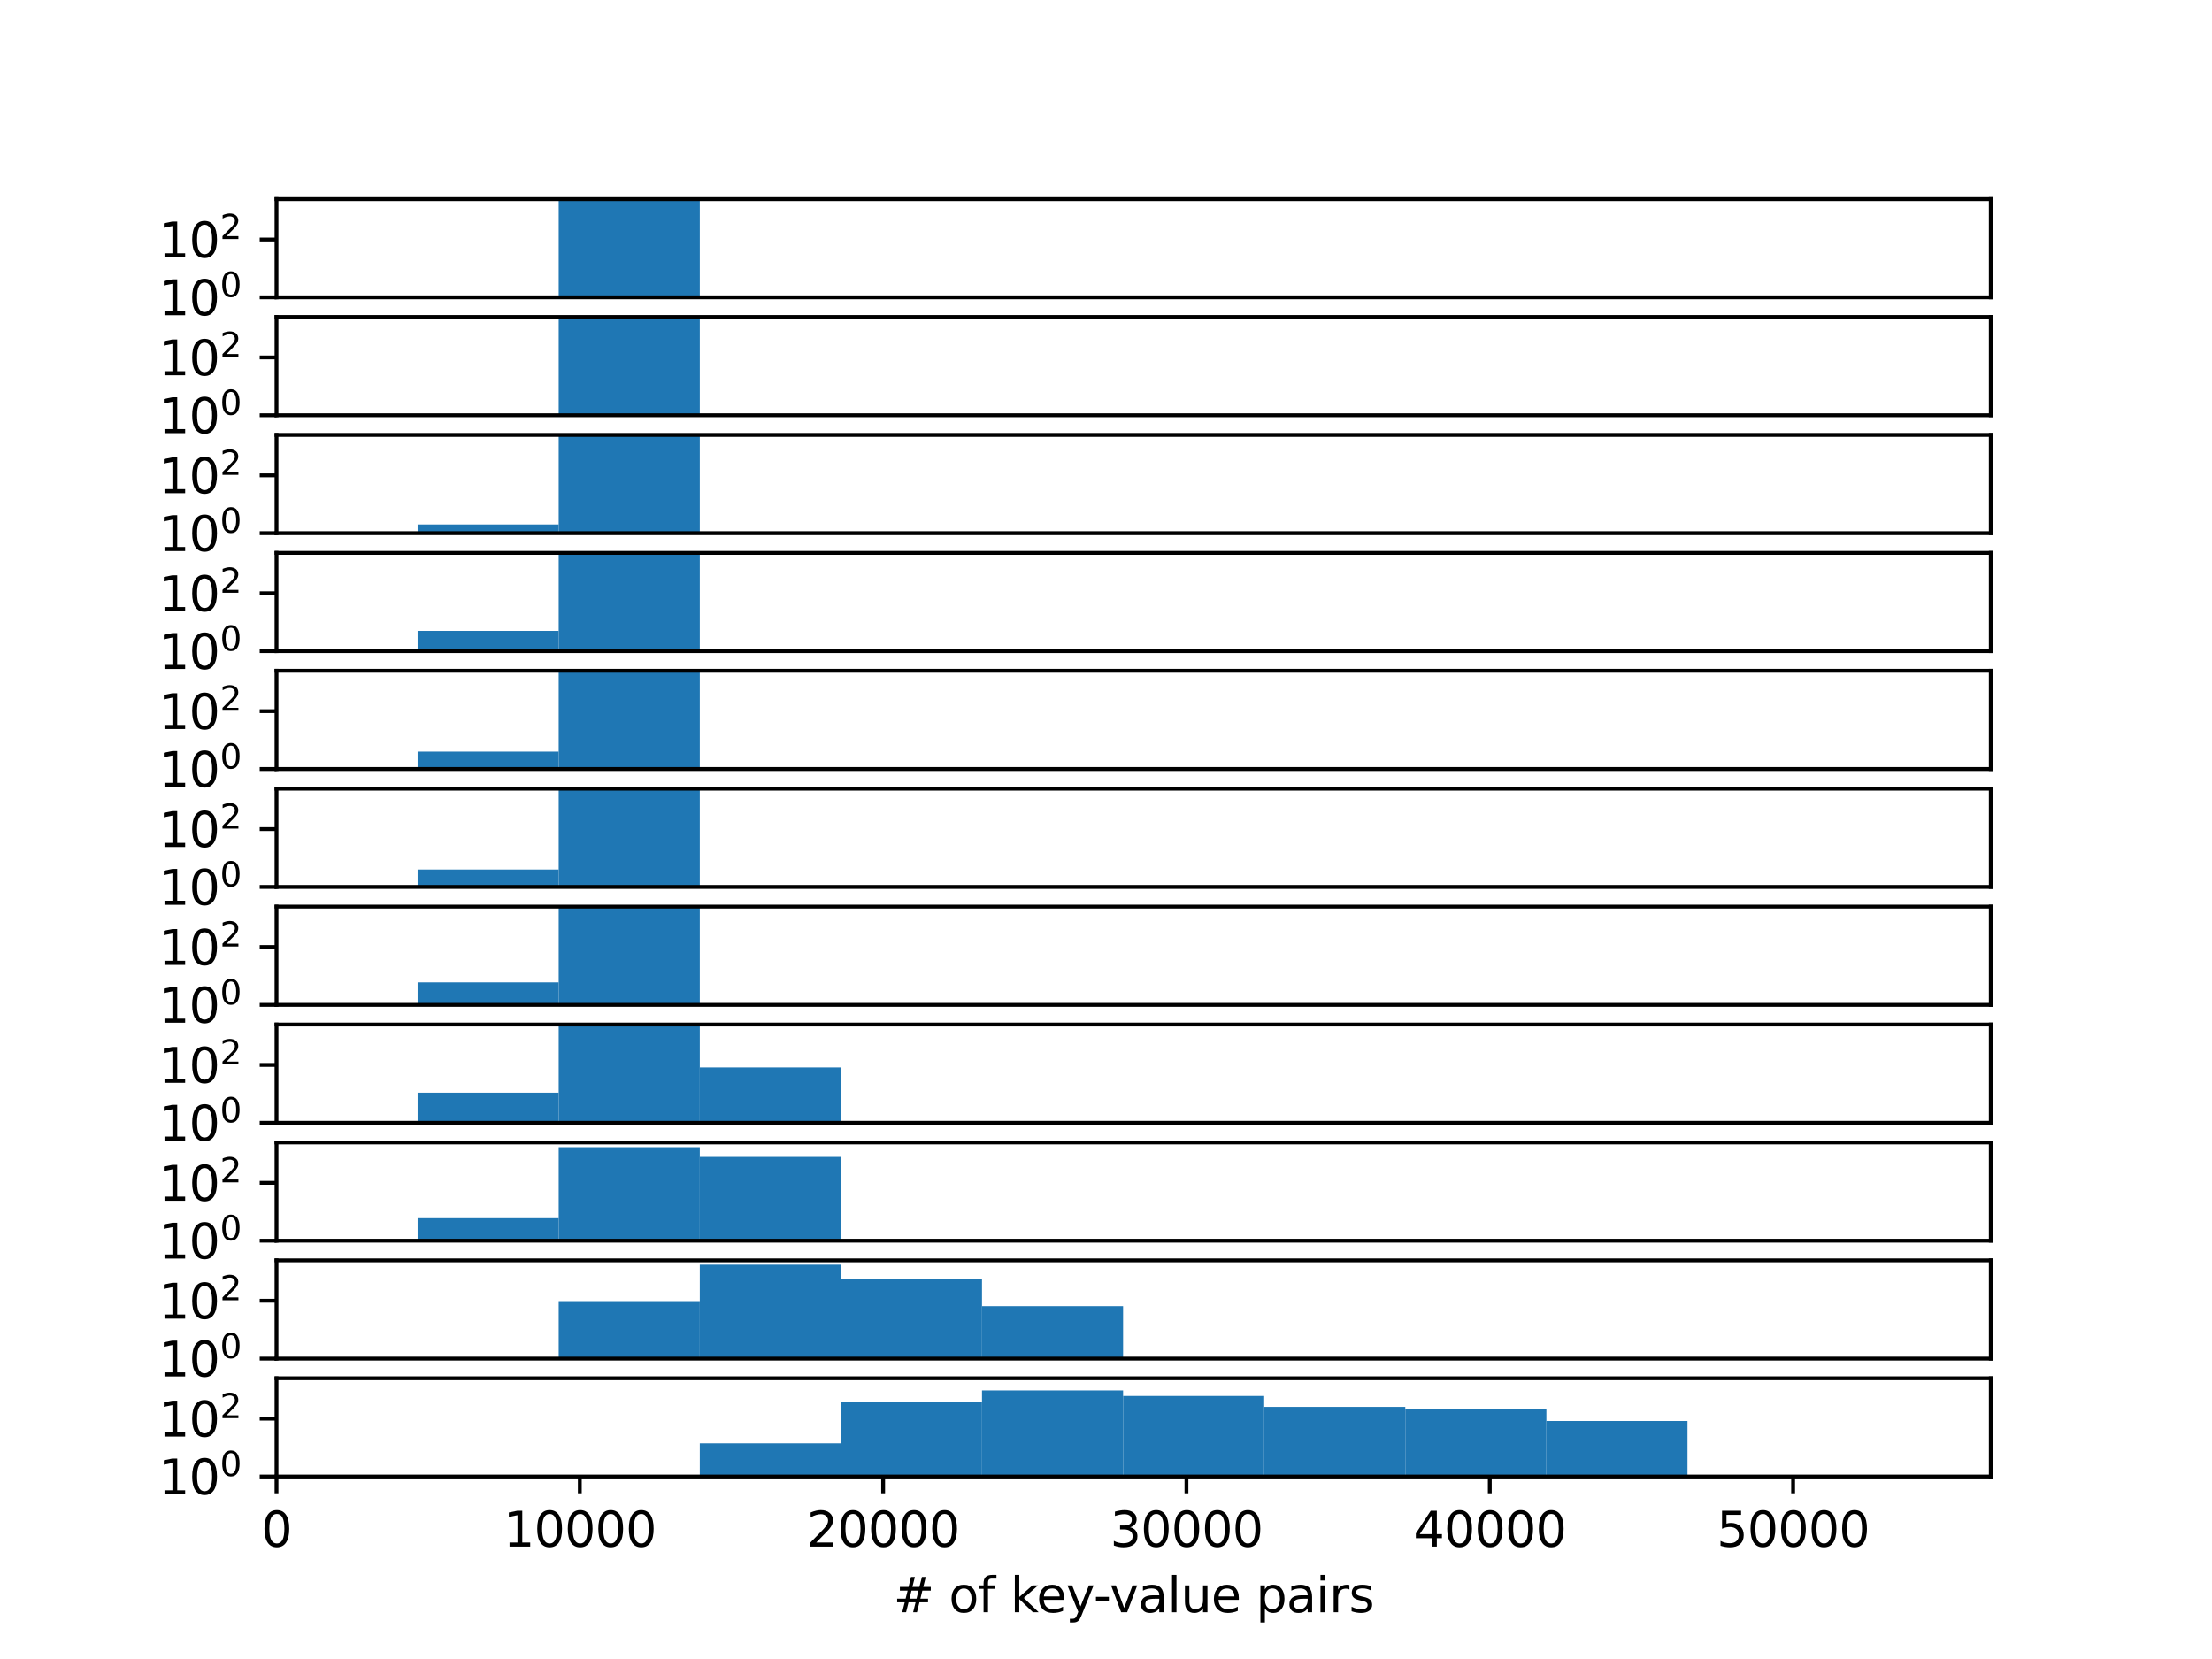 <?xml version="1.0" encoding="utf-8" standalone="no"?>
<!DOCTYPE svg PUBLIC "-//W3C//DTD SVG 1.1//EN"
  "http://www.w3.org/Graphics/SVG/1.1/DTD/svg11.dtd">
<svg xmlns:xlink="http://www.w3.org/1999/xlink" width="460.8pt" height="345.6pt" viewBox="0 0 460.8 345.6" xmlns="http://www.w3.org/2000/svg" version="1.1">
 <defs>
  <style type="text/css">*{stroke-linejoin: round; stroke-linecap: butt}</style>
 </defs>
 <g id="figure_1">
  <g id="patch_1">
   <path d="M 0 345.6 
L 460.8 345.6 
L 460.8 0 
L 0 0 
L 0 345.6 
z
" style="fill: none"/>
  </g>
  <g id="axes_1">
   <g id="patch_2">
    <path d="M 57.6 61.942 
L 414.72 61.942 
L 414.72 41.472 
L 57.6 41.472 
L 57.6 61.942 
z
" style="fill: none"/>
   </g>
   <g id="patch_3">
    <path d="M 57.6 6086.226 
L 86.993 6086.226 
L 86.993 6086.226 
L 57.6 6086.226 
z
" clip-path="url(#p01c7bb0473)" style="fill: #1f77b4"/>
   </g>
   <g id="patch_4">
    <path d="M 86.993 6086.226 
L 116.387 6086.226 
L 116.387 6086.226 
L 86.993 6086.226 
z
" clip-path="url(#p01c7bb0473)" style="fill: #1f77b4"/>
   </g>
   <g id="patch_5">
    <path d="M 116.387 6086.226 
L 145.78 6086.226 
L 145.78 41.471 
L 116.387 41.471 
z
" clip-path="url(#p01c7bb0473)" style="fill: #1f77b4"/>
   </g>
   <g id="patch_6">
    <path d="M 145.78 6086.226 
L 175.173 6086.226 
L 175.173 6086.226 
L 145.78 6086.226 
z
" clip-path="url(#p01c7bb0473)" style="fill: #1f77b4"/>
   </g>
   <g id="patch_7">
    <path d="M 175.173 6086.226 
L 204.567 6086.226 
L 204.567 6086.226 
L 175.173 6086.226 
z
" clip-path="url(#p01c7bb0473)" style="fill: #1f77b4"/>
   </g>
   <g id="patch_8">
    <path d="M 204.567 6086.226 
L 233.96 6086.226 
L 233.96 6086.226 
L 204.567 6086.226 
z
" clip-path="url(#p01c7bb0473)" style="fill: #1f77b4"/>
   </g>
   <g id="patch_9">
    <path d="M 233.96 6086.226 
L 263.353 6086.226 
L 263.353 6086.226 
L 233.96 6086.226 
z
" clip-path="url(#p01c7bb0473)" style="fill: #1f77b4"/>
   </g>
   <g id="patch_10">
    <path d="M 263.353 6086.226 
L 292.746 6086.226 
L 292.746 6086.226 
L 263.353 6086.226 
z
" clip-path="url(#p01c7bb0473)" style="fill: #1f77b4"/>
   </g>
   <g id="patch_11">
    <path d="M 292.746 6086.226 
L 322.14 6086.226 
L 322.14 6086.226 
L 292.746 6086.226 
z
" clip-path="url(#p01c7bb0473)" style="fill: #1f77b4"/>
   </g>
   <g id="patch_12">
    <path d="M 322.14 6086.226 
L 351.533 6086.226 
L 351.533 6086.226 
L 322.14 6086.226 
z
" clip-path="url(#p01c7bb0473)" style="fill: #1f77b4"/>
   </g>
   <g id="matplotlib.axis_1"/>
   <g id="matplotlib.axis_2">
    <g id="ytick_1">
     <g id="line2d_1">
      <defs>
       <path id="m0a10205a31" d="M 0 0 
L -3.5 0 
" style="stroke: #000000; stroke-width: 0.8"/>
      </defs>
      <g>
       <use xlink:href="#m0a10205a31" x="57.6" y="61.942" style="stroke: #000000; stroke-width: 0.8"/>
      </g>
     </g>
     <g id="text_1">
      <!-- $\mathdefault{10^{0}}$ -->
      <g transform="translate(33 65.741) scale(0.1 -0.1)">
       <defs>
        <path id="DejaVuSans-31" d="M 794 531 
L 1825 531 
L 1825 4091 
L 703 3866 
L 703 4441 
L 1819 4666 
L 2450 4666 
L 2450 531 
L 3481 531 
L 3481 0 
L 794 0 
L 794 531 
z
" transform="scale(0.016)"/>
        <path id="DejaVuSans-30" d="M 2034 4250 
Q 1547 4250 1301 3770 
Q 1056 3291 1056 2328 
Q 1056 1369 1301 889 
Q 1547 409 2034 409 
Q 2525 409 2770 889 
Q 3016 1369 3016 2328 
Q 3016 3291 2770 3770 
Q 2525 4250 2034 4250 
z
M 2034 4750 
Q 2819 4750 3233 4129 
Q 3647 3509 3647 2328 
Q 3647 1150 3233 529 
Q 2819 -91 2034 -91 
Q 1250 -91 836 529 
Q 422 1150 422 2328 
Q 422 3509 836 4129 
Q 1250 4750 2034 4750 
z
" transform="scale(0.016)"/>
       </defs>
       <use xlink:href="#DejaVuSans-31" transform="translate(0 0.766)"/>
       <use xlink:href="#DejaVuSans-30" transform="translate(63.623 0.766)"/>
       <use xlink:href="#DejaVuSans-30" transform="translate(128.203 39.047) scale(0.7)"/>
      </g>
     </g>
    </g>
    <g id="ytick_2">
     <g id="line2d_2">
      <g>
       <use xlink:href="#m0a10205a31" x="57.6" y="49.894" style="stroke: #000000; stroke-width: 0.8"/>
      </g>
     </g>
     <g id="text_2">
      <!-- $\mathdefault{10^{2}}$ -->
      <g transform="translate(33 53.693) scale(0.1 -0.1)">
       <defs>
        <path id="DejaVuSans-32" d="M 1228 531 
L 3431 531 
L 3431 0 
L 469 0 
L 469 531 
Q 828 903 1448 1529 
Q 2069 2156 2228 2338 
Q 2531 2678 2651 2914 
Q 2772 3150 2772 3378 
Q 2772 3750 2511 3984 
Q 2250 4219 1831 4219 
Q 1534 4219 1204 4116 
Q 875 4013 500 3803 
L 500 4441 
Q 881 4594 1212 4672 
Q 1544 4750 1819 4750 
Q 2544 4750 2975 4387 
Q 3406 4025 3406 3419 
Q 3406 3131 3298 2873 
Q 3191 2616 2906 2266 
Q 2828 2175 2409 1742 
Q 1991 1309 1228 531 
z
" transform="scale(0.016)"/>
       </defs>
       <use xlink:href="#DejaVuSans-31" transform="translate(0 0.766)"/>
       <use xlink:href="#DejaVuSans-30" transform="translate(63.623 0.766)"/>
       <use xlink:href="#DejaVuSans-32" transform="translate(128.203 39.047) scale(0.7)"/>
      </g>
     </g>
    </g>
   </g>
   <g id="patch_13">
    <path d="M 57.6 61.942 
L 57.6 41.472 
" style="fill: none; stroke: #000000; stroke-width: 0.8; stroke-linejoin: miter; stroke-linecap: square"/>
   </g>
   <g id="patch_14">
    <path d="M 414.72 61.942 
L 414.72 41.472 
" style="fill: none; stroke: #000000; stroke-width: 0.8; stroke-linejoin: miter; stroke-linecap: square"/>
   </g>
   <g id="patch_15">
    <path d="M 57.6 61.942 
L 414.72 61.942 
" style="fill: none; stroke: #000000; stroke-width: 0.8; stroke-linejoin: miter; stroke-linecap: square"/>
   </g>
   <g id="patch_16">
    <path d="M 57.6 41.472 
L 414.72 41.472 
" style="fill: none; stroke: #000000; stroke-width: 0.8; stroke-linejoin: miter; stroke-linecap: square"/>
   </g>
  </g>
  <g id="axes_2">
   <g id="patch_17">
    <path d="M 57.6 86.506 
L 414.72 86.506 
L 414.72 66.036 
L 57.6 66.036 
L 57.6 86.506 
z
" style="fill: none"/>
   </g>
   <g id="patch_18">
    <path d="M 57.6 6110.79 
L 86.993 6110.79 
L 86.993 6110.79 
L 57.6 6110.79 
z
" clip-path="url(#p8649387aad)" style="fill: #1f77b4"/>
   </g>
   <g id="patch_19">
    <path d="M 86.993 6110.79 
L 116.387 6110.79 
L 116.387 6110.79 
L 86.993 6110.79 
z
" clip-path="url(#p8649387aad)" style="fill: #1f77b4"/>
   </g>
   <g id="patch_20">
    <path d="M 116.387 6110.79 
L 145.78 6110.79 
L 145.78 66.035 
L 116.387 66.035 
z
" clip-path="url(#p8649387aad)" style="fill: #1f77b4"/>
   </g>
   <g id="patch_21">
    <path d="M 145.78 6110.79 
L 175.173 6110.79 
L 175.173 6110.79 
L 145.78 6110.79 
z
" clip-path="url(#p8649387aad)" style="fill: #1f77b4"/>
   </g>
   <g id="patch_22">
    <path d="M 175.173 6110.79 
L 204.567 6110.79 
L 204.567 6110.79 
L 175.173 6110.79 
z
" clip-path="url(#p8649387aad)" style="fill: #1f77b4"/>
   </g>
   <g id="patch_23">
    <path d="M 204.567 6110.79 
L 233.96 6110.79 
L 233.96 6110.79 
L 204.567 6110.79 
z
" clip-path="url(#p8649387aad)" style="fill: #1f77b4"/>
   </g>
   <g id="patch_24">
    <path d="M 233.96 6110.79 
L 263.353 6110.79 
L 263.353 6110.79 
L 233.96 6110.79 
z
" clip-path="url(#p8649387aad)" style="fill: #1f77b4"/>
   </g>
   <g id="patch_25">
    <path d="M 263.353 6110.79 
L 292.746 6110.79 
L 292.746 6110.79 
L 263.353 6110.79 
z
" clip-path="url(#p8649387aad)" style="fill: #1f77b4"/>
   </g>
   <g id="patch_26">
    <path d="M 292.746 6110.79 
L 322.14 6110.79 
L 322.14 6110.79 
L 292.746 6110.79 
z
" clip-path="url(#p8649387aad)" style="fill: #1f77b4"/>
   </g>
   <g id="patch_27">
    <path d="M 322.14 6110.79 
L 351.533 6110.79 
L 351.533 6110.79 
L 322.14 6110.79 
z
" clip-path="url(#p8649387aad)" style="fill: #1f77b4"/>
   </g>
   <g id="matplotlib.axis_3"/>
   <g id="matplotlib.axis_4">
    <g id="ytick_3">
     <g id="line2d_3">
      <g>
       <use xlink:href="#m0a10205a31" x="57.6" y="86.506" style="stroke: #000000; stroke-width: 0.8"/>
      </g>
     </g>
     <g id="text_3">
      <!-- $\mathdefault{10^{0}}$ -->
      <g transform="translate(33 90.306) scale(0.1 -0.1)">
       <use xlink:href="#DejaVuSans-31" transform="translate(0 0.766)"/>
       <use xlink:href="#DejaVuSans-30" transform="translate(63.623 0.766)"/>
       <use xlink:href="#DejaVuSans-30" transform="translate(128.203 39.047) scale(0.7)"/>
      </g>
     </g>
    </g>
    <g id="ytick_4">
     <g id="line2d_4">
      <g>
       <use xlink:href="#m0a10205a31" x="57.6" y="74.458" style="stroke: #000000; stroke-width: 0.8"/>
      </g>
     </g>
     <g id="text_4">
      <!-- $\mathdefault{10^{2}}$ -->
      <g transform="translate(33 78.257) scale(0.1 -0.1)">
       <use xlink:href="#DejaVuSans-31" transform="translate(0 0.766)"/>
       <use xlink:href="#DejaVuSans-30" transform="translate(63.623 0.766)"/>
       <use xlink:href="#DejaVuSans-32" transform="translate(128.203 39.047) scale(0.7)"/>
      </g>
     </g>
    </g>
   </g>
   <g id="patch_28">
    <path d="M 57.6 86.506 
L 57.6 66.036 
" style="fill: none; stroke: #000000; stroke-width: 0.8; stroke-linejoin: miter; stroke-linecap: square"/>
   </g>
   <g id="patch_29">
    <path d="M 414.72 86.506 
L 414.72 66.036 
" style="fill: none; stroke: #000000; stroke-width: 0.8; stroke-linejoin: miter; stroke-linecap: square"/>
   </g>
   <g id="patch_30">
    <path d="M 57.6 86.506 
L 414.72 86.506 
" style="fill: none; stroke: #000000; stroke-width: 0.8; stroke-linejoin: miter; stroke-linecap: square"/>
   </g>
   <g id="patch_31">
    <path d="M 57.6 66.036 
L 414.72 66.036 
" style="fill: none; stroke: #000000; stroke-width: 0.8; stroke-linejoin: miter; stroke-linecap: square"/>
   </g>
  </g>
  <g id="axes_3">
   <g id="patch_32">
    <path d="M 57.6 111.071 
L 414.72 111.071 
L 414.72 90.6 
L 57.6 90.6 
L 57.6 111.071 
z
" style="fill: none"/>
   </g>
   <g id="patch_33">
    <path d="M 57.6 6135.354 
L 86.993 6135.354 
L 86.993 6135.354 
L 57.6 6135.354 
z
" clip-path="url(#p7a440a1fe3)" style="fill: #1f77b4"/>
   </g>
   <g id="patch_34">
    <path d="M 86.993 6135.354 
L 116.387 6135.354 
L 116.387 109.257 
L 86.993 109.257 
z
" clip-path="url(#p7a440a1fe3)" style="fill: #1f77b4"/>
   </g>
   <g id="patch_35">
    <path d="M 116.387 6135.354 
L 145.78 6135.354 
L 145.78 90.601 
L 116.387 90.601 
z
" clip-path="url(#p7a440a1fe3)" style="fill: #1f77b4"/>
   </g>
   <g id="patch_36">
    <path d="M 145.78 6135.354 
L 175.173 6135.354 
L 175.173 6135.354 
L 145.78 6135.354 
z
" clip-path="url(#p7a440a1fe3)" style="fill: #1f77b4"/>
   </g>
   <g id="patch_37">
    <path d="M 175.173 6135.354 
L 204.567 6135.354 
L 204.567 6135.354 
L 175.173 6135.354 
z
" clip-path="url(#p7a440a1fe3)" style="fill: #1f77b4"/>
   </g>
   <g id="patch_38">
    <path d="M 204.567 6135.354 
L 233.96 6135.354 
L 233.96 6135.354 
L 204.567 6135.354 
z
" clip-path="url(#p7a440a1fe3)" style="fill: #1f77b4"/>
   </g>
   <g id="patch_39">
    <path d="M 233.96 6135.354 
L 263.353 6135.354 
L 263.353 6135.354 
L 233.96 6135.354 
z
" clip-path="url(#p7a440a1fe3)" style="fill: #1f77b4"/>
   </g>
   <g id="patch_40">
    <path d="M 263.353 6135.354 
L 292.746 6135.354 
L 292.746 6135.354 
L 263.353 6135.354 
z
" clip-path="url(#p7a440a1fe3)" style="fill: #1f77b4"/>
   </g>
   <g id="patch_41">
    <path d="M 292.746 6135.354 
L 322.14 6135.354 
L 322.14 6135.354 
L 292.746 6135.354 
z
" clip-path="url(#p7a440a1fe3)" style="fill: #1f77b4"/>
   </g>
   <g id="patch_42">
    <path d="M 322.14 6135.354 
L 351.533 6135.354 
L 351.533 6135.354 
L 322.14 6135.354 
z
" clip-path="url(#p7a440a1fe3)" style="fill: #1f77b4"/>
   </g>
   <g id="matplotlib.axis_5"/>
   <g id="matplotlib.axis_6">
    <g id="ytick_5">
     <g id="line2d_5">
      <g>
       <use xlink:href="#m0a10205a31" x="57.6" y="111.071" style="stroke: #000000; stroke-width: 0.8"/>
      </g>
     </g>
     <g id="text_5">
      <!-- $\mathdefault{10^{0}}$ -->
      <g transform="translate(33 114.87) scale(0.1 -0.1)">
       <use xlink:href="#DejaVuSans-31" transform="translate(0 0.766)"/>
       <use xlink:href="#DejaVuSans-30" transform="translate(63.623 0.766)"/>
       <use xlink:href="#DejaVuSans-30" transform="translate(128.203 39.047) scale(0.7)"/>
      </g>
     </g>
    </g>
    <g id="ytick_6">
     <g id="line2d_6">
      <g>
       <use xlink:href="#m0a10205a31" x="57.6" y="99.022" style="stroke: #000000; stroke-width: 0.8"/>
      </g>
     </g>
     <g id="text_6">
      <!-- $\mathdefault{10^{2}}$ -->
      <g transform="translate(33 102.821) scale(0.1 -0.1)">
       <use xlink:href="#DejaVuSans-31" transform="translate(0 0.766)"/>
       <use xlink:href="#DejaVuSans-30" transform="translate(63.623 0.766)"/>
       <use xlink:href="#DejaVuSans-32" transform="translate(128.203 39.047) scale(0.7)"/>
      </g>
     </g>
    </g>
   </g>
   <g id="patch_43">
    <path d="M 57.6 111.071 
L 57.6 90.6 
" style="fill: none; stroke: #000000; stroke-width: 0.8; stroke-linejoin: miter; stroke-linecap: square"/>
   </g>
   <g id="patch_44">
    <path d="M 414.72 111.071 
L 414.72 90.6 
" style="fill: none; stroke: #000000; stroke-width: 0.8; stroke-linejoin: miter; stroke-linecap: square"/>
   </g>
   <g id="patch_45">
    <path d="M 57.6 111.071 
L 414.72 111.071 
" style="fill: none; stroke: #000000; stroke-width: 0.8; stroke-linejoin: miter; stroke-linecap: square"/>
   </g>
   <g id="patch_46">
    <path d="M 57.6 90.6 
L 414.72 90.6 
" style="fill: none; stroke: #000000; stroke-width: 0.8; stroke-linejoin: miter; stroke-linecap: square"/>
   </g>
  </g>
  <g id="axes_4">
   <g id="patch_47">
    <path d="M 57.6 135.635 
L 414.72 135.635 
L 414.72 115.165 
L 57.6 115.165 
L 57.6 135.635 
z
" style="fill: none"/>
   </g>
   <g id="patch_48">
    <path d="M 57.6 6159.918 
L 86.993 6159.918 
L 86.993 6159.918 
L 57.6 6159.918 
z
" clip-path="url(#pcdd111bfc0)" style="fill: #1f77b4"/>
   </g>
   <g id="patch_49">
    <path d="M 86.993 6159.918 
L 116.387 6159.918 
L 116.387 131.424 
L 86.993 131.424 
z
" clip-path="url(#pcdd111bfc0)" style="fill: #1f77b4"/>
   </g>
   <g id="patch_50">
    <path d="M 116.387 6159.918 
L 145.78 6159.918 
L 145.78 115.169 
L 116.387 115.169 
z
" clip-path="url(#pcdd111bfc0)" style="fill: #1f77b4"/>
   </g>
   <g id="patch_51">
    <path d="M 145.78 6159.918 
L 175.173 6159.918 
L 175.173 6159.918 
L 145.78 6159.918 
z
" clip-path="url(#pcdd111bfc0)" style="fill: #1f77b4"/>
   </g>
   <g id="patch_52">
    <path d="M 175.173 6159.918 
L 204.567 6159.918 
L 204.567 6159.918 
L 175.173 6159.918 
z
" clip-path="url(#pcdd111bfc0)" style="fill: #1f77b4"/>
   </g>
   <g id="patch_53">
    <path d="M 204.567 6159.918 
L 233.96 6159.918 
L 233.96 6159.918 
L 204.567 6159.918 
z
" clip-path="url(#pcdd111bfc0)" style="fill: #1f77b4"/>
   </g>
   <g id="patch_54">
    <path d="M 233.96 6159.918 
L 263.353 6159.918 
L 263.353 6159.918 
L 233.96 6159.918 
z
" clip-path="url(#pcdd111bfc0)" style="fill: #1f77b4"/>
   </g>
   <g id="patch_55">
    <path d="M 263.353 6159.918 
L 292.746 6159.918 
L 292.746 6159.918 
L 263.353 6159.918 
z
" clip-path="url(#pcdd111bfc0)" style="fill: #1f77b4"/>
   </g>
   <g id="patch_56">
    <path d="M 292.746 6159.918 
L 322.14 6159.918 
L 322.14 6159.918 
L 292.746 6159.918 
z
" clip-path="url(#pcdd111bfc0)" style="fill: #1f77b4"/>
   </g>
   <g id="patch_57">
    <path d="M 322.14 6159.918 
L 351.533 6159.918 
L 351.533 6159.918 
L 322.14 6159.918 
z
" clip-path="url(#pcdd111bfc0)" style="fill: #1f77b4"/>
   </g>
   <g id="matplotlib.axis_7"/>
   <g id="matplotlib.axis_8">
    <g id="ytick_7">
     <g id="line2d_7">
      <g>
       <use xlink:href="#m0a10205a31" x="57.6" y="135.635" style="stroke: #000000; stroke-width: 0.8"/>
      </g>
     </g>
     <g id="text_7">
      <!-- $\mathdefault{10^{0}}$ -->
      <g transform="translate(33 139.434) scale(0.1 -0.1)">
       <use xlink:href="#DejaVuSans-31" transform="translate(0 0.766)"/>
       <use xlink:href="#DejaVuSans-30" transform="translate(63.623 0.766)"/>
       <use xlink:href="#DejaVuSans-30" transform="translate(128.203 39.047) scale(0.7)"/>
      </g>
     </g>
    </g>
    <g id="ytick_8">
     <g id="line2d_8">
      <g>
       <use xlink:href="#m0a10205a31" x="57.6" y="123.586" style="stroke: #000000; stroke-width: 0.8"/>
      </g>
     </g>
     <g id="text_8">
      <!-- $\mathdefault{10^{2}}$ -->
      <g transform="translate(33 127.385) scale(0.1 -0.1)">
       <use xlink:href="#DejaVuSans-31" transform="translate(0 0.766)"/>
       <use xlink:href="#DejaVuSans-30" transform="translate(63.623 0.766)"/>
       <use xlink:href="#DejaVuSans-32" transform="translate(128.203 39.047) scale(0.7)"/>
      </g>
     </g>
    </g>
   </g>
   <g id="patch_58">
    <path d="M 57.6 135.635 
L 57.6 115.165 
" style="fill: none; stroke: #000000; stroke-width: 0.8; stroke-linejoin: miter; stroke-linecap: square"/>
   </g>
   <g id="patch_59">
    <path d="M 414.72 135.635 
L 414.72 115.165 
" style="fill: none; stroke: #000000; stroke-width: 0.8; stroke-linejoin: miter; stroke-linecap: square"/>
   </g>
   <g id="patch_60">
    <path d="M 57.6 135.635 
L 414.72 135.635 
" style="fill: none; stroke: #000000; stroke-width: 0.8; stroke-linejoin: miter; stroke-linecap: square"/>
   </g>
   <g id="patch_61">
    <path d="M 57.6 115.165 
L 414.72 115.165 
" style="fill: none; stroke: #000000; stroke-width: 0.8; stroke-linejoin: miter; stroke-linecap: square"/>
   </g>
  </g>
  <g id="axes_5">
   <g id="patch_62">
    <path d="M 57.6 160.199 
L 414.72 160.199 
L 414.72 139.729 
L 57.6 139.729 
L 57.6 160.199 
z
" style="fill: none"/>
   </g>
   <g id="patch_63">
    <path d="M 57.6 6184.482 
L 86.993 6184.482 
L 86.993 6184.482 
L 57.6 6184.482 
z
" clip-path="url(#p94d0b9f163)" style="fill: #1f77b4"/>
   </g>
   <g id="patch_64">
    <path d="M 86.993 6184.482 
L 116.387 6184.482 
L 116.387 156.572 
L 86.993 156.572 
z
" clip-path="url(#p94d0b9f163)" style="fill: #1f77b4"/>
   </g>
   <g id="patch_65">
    <path d="M 116.387 6184.482 
L 145.78 6184.482 
L 145.78 139.732 
L 116.387 139.732 
z
" clip-path="url(#p94d0b9f163)" style="fill: #1f77b4"/>
   </g>
   <g id="patch_66">
    <path d="M 145.78 6184.482 
L 175.173 6184.482 
L 175.173 6184.482 
L 145.78 6184.482 
z
" clip-path="url(#p94d0b9f163)" style="fill: #1f77b4"/>
   </g>
   <g id="patch_67">
    <path d="M 175.173 6184.482 
L 204.567 6184.482 
L 204.567 6184.482 
L 175.173 6184.482 
z
" clip-path="url(#p94d0b9f163)" style="fill: #1f77b4"/>
   </g>
   <g id="patch_68">
    <path d="M 204.567 6184.482 
L 233.96 6184.482 
L 233.96 6184.482 
L 204.567 6184.482 
z
" clip-path="url(#p94d0b9f163)" style="fill: #1f77b4"/>
   </g>
   <g id="patch_69">
    <path d="M 233.96 6184.482 
L 263.353 6184.482 
L 263.353 6184.482 
L 233.96 6184.482 
z
" clip-path="url(#p94d0b9f163)" style="fill: #1f77b4"/>
   </g>
   <g id="patch_70">
    <path d="M 263.353 6184.482 
L 292.746 6184.482 
L 292.746 6184.482 
L 263.353 6184.482 
z
" clip-path="url(#p94d0b9f163)" style="fill: #1f77b4"/>
   </g>
   <g id="patch_71">
    <path d="M 292.746 6184.482 
L 322.14 6184.482 
L 322.14 6184.482 
L 292.746 6184.482 
z
" clip-path="url(#p94d0b9f163)" style="fill: #1f77b4"/>
   </g>
   <g id="patch_72">
    <path d="M 322.14 6184.482 
L 351.533 6184.482 
L 351.533 6184.482 
L 322.14 6184.482 
z
" clip-path="url(#p94d0b9f163)" style="fill: #1f77b4"/>
   </g>
   <g id="matplotlib.axis_9"/>
   <g id="matplotlib.axis_10">
    <g id="ytick_9">
     <g id="line2d_9">
      <g>
       <use xlink:href="#m0a10205a31" x="57.6" y="160.199" style="stroke: #000000; stroke-width: 0.8"/>
      </g>
     </g>
     <g id="text_9">
      <!-- $\mathdefault{10^{0}}$ -->
      <g transform="translate(33 163.998) scale(0.1 -0.1)">
       <use xlink:href="#DejaVuSans-31" transform="translate(0 0.766)"/>
       <use xlink:href="#DejaVuSans-30" transform="translate(63.623 0.766)"/>
       <use xlink:href="#DejaVuSans-30" transform="translate(128.203 39.047) scale(0.7)"/>
      </g>
     </g>
    </g>
    <g id="ytick_10">
     <g id="line2d_10">
      <g>
       <use xlink:href="#m0a10205a31" x="57.6" y="148.15" style="stroke: #000000; stroke-width: 0.8"/>
      </g>
     </g>
     <g id="text_10">
      <!-- $\mathdefault{10^{2}}$ -->
      <g transform="translate(33 151.95) scale(0.1 -0.1)">
       <use xlink:href="#DejaVuSans-31" transform="translate(0 0.766)"/>
       <use xlink:href="#DejaVuSans-30" transform="translate(63.623 0.766)"/>
       <use xlink:href="#DejaVuSans-32" transform="translate(128.203 39.047) scale(0.7)"/>
      </g>
     </g>
    </g>
   </g>
   <g id="patch_73">
    <path d="M 57.6 160.199 
L 57.6 139.729 
" style="fill: none; stroke: #000000; stroke-width: 0.8; stroke-linejoin: miter; stroke-linecap: square"/>
   </g>
   <g id="patch_74">
    <path d="M 414.72 160.199 
L 414.72 139.729 
" style="fill: none; stroke: #000000; stroke-width: 0.8; stroke-linejoin: miter; stroke-linecap: square"/>
   </g>
   <g id="patch_75">
    <path d="M 57.6 160.199 
L 414.72 160.199 
" style="fill: none; stroke: #000000; stroke-width: 0.8; stroke-linejoin: miter; stroke-linecap: square"/>
   </g>
   <g id="patch_76">
    <path d="M 57.6 139.729 
L 414.72 139.729 
" style="fill: none; stroke: #000000; stroke-width: 0.8; stroke-linejoin: miter; stroke-linecap: square"/>
   </g>
  </g>
  <g id="axes_6">
   <g id="patch_77">
    <path d="M 57.6 184.763 
L 414.72 184.763 
L 414.72 164.293 
L 57.6 164.293 
L 57.6 184.763 
z
" style="fill: none"/>
   </g>
   <g id="patch_78">
    <path d="M 57.6 6209.047 
L 86.993 6209.047 
L 86.993 6209.047 
L 57.6 6209.047 
z
" clip-path="url(#p4e81133751)" style="fill: #1f77b4"/>
   </g>
   <g id="patch_79">
    <path d="M 86.993 6209.047 
L 116.387 6209.047 
L 116.387 181.136 
L 86.993 181.136 
z
" clip-path="url(#p4e81133751)" style="fill: #1f77b4"/>
   </g>
   <g id="patch_80">
    <path d="M 116.387 6209.047 
L 145.78 6209.047 
L 145.78 164.296 
L 116.387 164.296 
z
" clip-path="url(#p4e81133751)" style="fill: #1f77b4"/>
   </g>
   <g id="patch_81">
    <path d="M 145.78 6209.047 
L 175.173 6209.047 
L 175.173 6209.047 
L 145.78 6209.047 
z
" clip-path="url(#p4e81133751)" style="fill: #1f77b4"/>
   </g>
   <g id="patch_82">
    <path d="M 175.173 6209.047 
L 204.567 6209.047 
L 204.567 6209.047 
L 175.173 6209.047 
z
" clip-path="url(#p4e81133751)" style="fill: #1f77b4"/>
   </g>
   <g id="patch_83">
    <path d="M 204.567 6209.047 
L 233.96 6209.047 
L 233.96 6209.047 
L 204.567 6209.047 
z
" clip-path="url(#p4e81133751)" style="fill: #1f77b4"/>
   </g>
   <g id="patch_84">
    <path d="M 233.96 6209.047 
L 263.353 6209.047 
L 263.353 6209.047 
L 233.96 6209.047 
z
" clip-path="url(#p4e81133751)" style="fill: #1f77b4"/>
   </g>
   <g id="patch_85">
    <path d="M 263.353 6209.047 
L 292.746 6209.047 
L 292.746 6209.047 
L 263.353 6209.047 
z
" clip-path="url(#p4e81133751)" style="fill: #1f77b4"/>
   </g>
   <g id="patch_86">
    <path d="M 292.746 6209.047 
L 322.14 6209.047 
L 322.14 6209.047 
L 292.746 6209.047 
z
" clip-path="url(#p4e81133751)" style="fill: #1f77b4"/>
   </g>
   <g id="patch_87">
    <path d="M 322.14 6209.047 
L 351.533 6209.047 
L 351.533 6209.047 
L 322.14 6209.047 
z
" clip-path="url(#p4e81133751)" style="fill: #1f77b4"/>
   </g>
   <g id="matplotlib.axis_11"/>
   <g id="matplotlib.axis_12">
    <g id="ytick_11">
     <g id="line2d_11">
      <g>
       <use xlink:href="#m0a10205a31" x="57.6" y="184.763" style="stroke: #000000; stroke-width: 0.8"/>
      </g>
     </g>
     <g id="text_11">
      <!-- $\mathdefault{10^{0}}$ -->
      <g transform="translate(33 188.562) scale(0.1 -0.1)">
       <use xlink:href="#DejaVuSans-31" transform="translate(0 0.766)"/>
       <use xlink:href="#DejaVuSans-30" transform="translate(63.623 0.766)"/>
       <use xlink:href="#DejaVuSans-30" transform="translate(128.203 39.047) scale(0.7)"/>
      </g>
     </g>
    </g>
    <g id="ytick_12">
     <g id="line2d_12">
      <g>
       <use xlink:href="#m0a10205a31" x="57.6" y="172.715" style="stroke: #000000; stroke-width: 0.8"/>
      </g>
     </g>
     <g id="text_12">
      <!-- $\mathdefault{10^{2}}$ -->
      <g transform="translate(33 176.514) scale(0.1 -0.1)">
       <use xlink:href="#DejaVuSans-31" transform="translate(0 0.766)"/>
       <use xlink:href="#DejaVuSans-30" transform="translate(63.623 0.766)"/>
       <use xlink:href="#DejaVuSans-32" transform="translate(128.203 39.047) scale(0.7)"/>
      </g>
     </g>
    </g>
   </g>
   <g id="patch_88">
    <path d="M 57.6 184.763 
L 57.6 164.293 
" style="fill: none; stroke: #000000; stroke-width: 0.8; stroke-linejoin: miter; stroke-linecap: square"/>
   </g>
   <g id="patch_89">
    <path d="M 414.72 184.763 
L 414.72 164.293 
" style="fill: none; stroke: #000000; stroke-width: 0.8; stroke-linejoin: miter; stroke-linecap: square"/>
   </g>
   <g id="patch_90">
    <path d="M 57.6 184.763 
L 414.72 184.763 
" style="fill: none; stroke: #000000; stroke-width: 0.8; stroke-linejoin: miter; stroke-linecap: square"/>
   </g>
   <g id="patch_91">
    <path d="M 57.6 164.293 
L 414.72 164.293 
" style="fill: none; stroke: #000000; stroke-width: 0.8; stroke-linejoin: miter; stroke-linecap: square"/>
   </g>
  </g>
  <g id="axes_7">
   <g id="patch_92">
    <path d="M 57.6 209.327 
L 414.72 209.327 
L 414.72 188.857 
L 57.6 188.857 
L 57.6 209.327 
z
" style="fill: none"/>
   </g>
   <g id="patch_93">
    <path d="M 57.6 6233.611 
L 86.993 6233.611 
L 86.993 6233.611 
L 57.6 6233.611 
z
" clip-path="url(#pe316eb54c0)" style="fill: #1f77b4"/>
   </g>
   <g id="patch_94">
    <path d="M 86.993 6233.611 
L 116.387 6233.611 
L 116.387 204.639 
L 86.993 204.639 
z
" clip-path="url(#pe316eb54c0)" style="fill: #1f77b4"/>
   </g>
   <g id="patch_95">
    <path d="M 116.387 6233.611 
L 145.78 6233.611 
L 145.78 188.862 
L 116.387 188.862 
z
" clip-path="url(#pe316eb54c0)" style="fill: #1f77b4"/>
   </g>
   <g id="patch_96">
    <path d="M 145.78 6233.611 
L 175.173 6233.611 
L 175.173 6233.611 
L 145.78 6233.611 
z
" clip-path="url(#pe316eb54c0)" style="fill: #1f77b4"/>
   </g>
   <g id="patch_97">
    <path d="M 175.173 6233.611 
L 204.567 6233.611 
L 204.567 6233.611 
L 175.173 6233.611 
z
" clip-path="url(#pe316eb54c0)" style="fill: #1f77b4"/>
   </g>
   <g id="patch_98">
    <path d="M 204.567 6233.611 
L 233.96 6233.611 
L 233.96 6233.611 
L 204.567 6233.611 
z
" clip-path="url(#pe316eb54c0)" style="fill: #1f77b4"/>
   </g>
   <g id="patch_99">
    <path d="M 233.96 6233.611 
L 263.353 6233.611 
L 263.353 6233.611 
L 233.96 6233.611 
z
" clip-path="url(#pe316eb54c0)" style="fill: #1f77b4"/>
   </g>
   <g id="patch_100">
    <path d="M 263.353 6233.611 
L 292.746 6233.611 
L 292.746 6233.611 
L 263.353 6233.611 
z
" clip-path="url(#pe316eb54c0)" style="fill: #1f77b4"/>
   </g>
   <g id="patch_101">
    <path d="M 292.746 6233.611 
L 322.14 6233.611 
L 322.14 6233.611 
L 292.746 6233.611 
z
" clip-path="url(#pe316eb54c0)" style="fill: #1f77b4"/>
   </g>
   <g id="patch_102">
    <path d="M 322.14 6233.611 
L 351.533 6233.611 
L 351.533 6233.611 
L 322.14 6233.611 
z
" clip-path="url(#pe316eb54c0)" style="fill: #1f77b4"/>
   </g>
   <g id="matplotlib.axis_13"/>
   <g id="matplotlib.axis_14">
    <g id="ytick_13">
     <g id="line2d_13">
      <g>
       <use xlink:href="#m0a10205a31" x="57.6" y="209.327" style="stroke: #000000; stroke-width: 0.8"/>
      </g>
     </g>
     <g id="text_13">
      <!-- $\mathdefault{10^{0}}$ -->
      <g transform="translate(33 213.126) scale(0.1 -0.1)">
       <use xlink:href="#DejaVuSans-31" transform="translate(0 0.766)"/>
       <use xlink:href="#DejaVuSans-30" transform="translate(63.623 0.766)"/>
       <use xlink:href="#DejaVuSans-30" transform="translate(128.203 39.047) scale(0.7)"/>
      </g>
     </g>
    </g>
    <g id="ytick_14">
     <g id="line2d_14">
      <g>
       <use xlink:href="#m0a10205a31" x="57.6" y="197.279" style="stroke: #000000; stroke-width: 0.8"/>
      </g>
     </g>
     <g id="text_14">
      <!-- $\mathdefault{10^{2}}$ -->
      <g transform="translate(33 201.078) scale(0.1 -0.1)">
       <use xlink:href="#DejaVuSans-31" transform="translate(0 0.766)"/>
       <use xlink:href="#DejaVuSans-30" transform="translate(63.623 0.766)"/>
       <use xlink:href="#DejaVuSans-32" transform="translate(128.203 39.047) scale(0.7)"/>
      </g>
     </g>
    </g>
   </g>
   <g id="patch_103">
    <path d="M 57.6 209.327 
L 57.6 188.857 
" style="fill: none; stroke: #000000; stroke-width: 0.8; stroke-linejoin: miter; stroke-linecap: square"/>
   </g>
   <g id="patch_104">
    <path d="M 414.72 209.327 
L 414.72 188.857 
" style="fill: none; stroke: #000000; stroke-width: 0.8; stroke-linejoin: miter; stroke-linecap: square"/>
   </g>
   <g id="patch_105">
    <path d="M 57.6 209.327 
L 414.72 209.327 
" style="fill: none; stroke: #000000; stroke-width: 0.8; stroke-linejoin: miter; stroke-linecap: square"/>
   </g>
   <g id="patch_106">
    <path d="M 57.6 188.857 
L 414.72 188.857 
" style="fill: none; stroke: #000000; stroke-width: 0.8; stroke-linejoin: miter; stroke-linecap: square"/>
   </g>
  </g>
  <g id="axes_8">
   <g id="patch_107">
    <path d="M 57.6 233.891 
L 414.72 233.891 
L 414.72 213.421 
L 57.6 213.421 
L 57.6 233.891 
z
" style="fill: none"/>
   </g>
   <g id="patch_108">
    <path d="M 57.6 6258.175 
L 86.993 6258.175 
L 86.993 6258.175 
L 57.6 6258.175 
z
" clip-path="url(#pb754de25d6)" style="fill: #1f77b4"/>
   </g>
   <g id="patch_109">
    <path d="M 86.993 6258.175 
L 116.387 6258.175 
L 116.387 227.618 
L 86.993 227.618 
z
" clip-path="url(#pb754de25d6)" style="fill: #1f77b4"/>
   </g>
   <g id="patch_110">
    <path d="M 116.387 6258.175 
L 145.78 6258.175 
L 145.78 213.519 
L 116.387 213.519 
z
" clip-path="url(#pb754de25d6)" style="fill: #1f77b4"/>
   </g>
   <g id="patch_111">
    <path d="M 145.78 6258.175 
L 175.173 6258.175 
L 175.173 222.362 
L 145.78 222.362 
z
" clip-path="url(#pb754de25d6)" style="fill: #1f77b4"/>
   </g>
   <g id="patch_112">
    <path d="M 175.173 6258.175 
L 204.567 6258.175 
L 204.567 6258.175 
L 175.173 6258.175 
z
" clip-path="url(#pb754de25d6)" style="fill: #1f77b4"/>
   </g>
   <g id="patch_113">
    <path d="M 204.567 6258.175 
L 233.96 6258.175 
L 233.96 6258.175 
L 204.567 6258.175 
z
" clip-path="url(#pb754de25d6)" style="fill: #1f77b4"/>
   </g>
   <g id="patch_114">
    <path d="M 233.96 6258.175 
L 263.353 6258.175 
L 263.353 6258.175 
L 233.96 6258.175 
z
" clip-path="url(#pb754de25d6)" style="fill: #1f77b4"/>
   </g>
   <g id="patch_115">
    <path d="M 263.353 6258.175 
L 292.746 6258.175 
L 292.746 6258.175 
L 263.353 6258.175 
z
" clip-path="url(#pb754de25d6)" style="fill: #1f77b4"/>
   </g>
   <g id="patch_116">
    <path d="M 292.746 6258.175 
L 322.14 6258.175 
L 322.14 6258.175 
L 292.746 6258.175 
z
" clip-path="url(#pb754de25d6)" style="fill: #1f77b4"/>
   </g>
   <g id="patch_117">
    <path d="M 322.14 6258.175 
L 351.533 6258.175 
L 351.533 6258.175 
L 322.14 6258.175 
z
" clip-path="url(#pb754de25d6)" style="fill: #1f77b4"/>
   </g>
   <g id="matplotlib.axis_15"/>
   <g id="matplotlib.axis_16">
    <g id="ytick_15">
     <g id="line2d_15">
      <g>
       <use xlink:href="#m0a10205a31" x="57.6" y="233.891" style="stroke: #000000; stroke-width: 0.8"/>
      </g>
     </g>
     <g id="text_15">
      <!-- $\mathdefault{10^{0}}$ -->
      <g transform="translate(33 237.691) scale(0.1 -0.1)">
       <use xlink:href="#DejaVuSans-31" transform="translate(0 0.766)"/>
       <use xlink:href="#DejaVuSans-30" transform="translate(63.623 0.766)"/>
       <use xlink:href="#DejaVuSans-30" transform="translate(128.203 39.047) scale(0.7)"/>
      </g>
     </g>
    </g>
    <g id="ytick_16">
     <g id="line2d_16">
      <g>
       <use xlink:href="#m0a10205a31" x="57.6" y="221.843" style="stroke: #000000; stroke-width: 0.8"/>
      </g>
     </g>
     <g id="text_16">
      <!-- $\mathdefault{10^{2}}$ -->
      <g transform="translate(33 225.642) scale(0.1 -0.1)">
       <use xlink:href="#DejaVuSans-31" transform="translate(0 0.766)"/>
       <use xlink:href="#DejaVuSans-30" transform="translate(63.623 0.766)"/>
       <use xlink:href="#DejaVuSans-32" transform="translate(128.203 39.047) scale(0.7)"/>
      </g>
     </g>
    </g>
   </g>
   <g id="patch_118">
    <path d="M 57.6 233.891 
L 57.6 213.421 
" style="fill: none; stroke: #000000; stroke-width: 0.8; stroke-linejoin: miter; stroke-linecap: square"/>
   </g>
   <g id="patch_119">
    <path d="M 414.72 233.891 
L 414.72 213.421 
" style="fill: none; stroke: #000000; stroke-width: 0.8; stroke-linejoin: miter; stroke-linecap: square"/>
   </g>
   <g id="patch_120">
    <path d="M 57.6 233.891 
L 414.72 233.891 
" style="fill: none; stroke: #000000; stroke-width: 0.8; stroke-linejoin: miter; stroke-linecap: square"/>
   </g>
   <g id="patch_121">
    <path d="M 57.6 213.421 
L 414.72 213.421 
" style="fill: none; stroke: #000000; stroke-width: 0.8; stroke-linejoin: miter; stroke-linecap: square"/>
   </g>
  </g>
  <g id="axes_9">
   <g id="patch_122">
    <path d="M 57.6 258.456 
L 414.72 258.456 
L 414.72 237.985 
L 57.6 237.985 
L 57.6 258.456 
z
" style="fill: none"/>
   </g>
   <g id="patch_123">
    <path d="M 57.6 6282.739 
L 86.993 6282.739 
L 86.993 6282.739 
L 57.6 6282.739 
z
" clip-path="url(#p2d7ee964a2)" style="fill: #1f77b4"/>
   </g>
   <g id="patch_124">
    <path d="M 86.993 6282.739 
L 116.387 6282.739 
L 116.387 253.768 
L 86.993 253.768 
z
" clip-path="url(#p2d7ee964a2)" style="fill: #1f77b4"/>
   </g>
   <g id="patch_125">
    <path d="M 116.387 6282.739 
L 145.78 6282.739 
L 145.78 238.982 
L 116.387 238.982 
z
" clip-path="url(#p2d7ee964a2)" style="fill: #1f77b4"/>
   </g>
   <g id="patch_126">
    <path d="M 145.78 6282.739 
L 175.173 6282.739 
L 175.173 241.009 
L 145.78 241.009 
z
" clip-path="url(#p2d7ee964a2)" style="fill: #1f77b4"/>
   </g>
   <g id="patch_127">
    <path d="M 175.173 6282.739 
L 204.567 6282.739 
L 204.567 6282.739 
L 175.173 6282.739 
z
" clip-path="url(#p2d7ee964a2)" style="fill: #1f77b4"/>
   </g>
   <g id="patch_128">
    <path d="M 204.567 6282.739 
L 233.96 6282.739 
L 233.96 6282.739 
L 204.567 6282.739 
z
" clip-path="url(#p2d7ee964a2)" style="fill: #1f77b4"/>
   </g>
   <g id="patch_129">
    <path d="M 233.96 6282.739 
L 263.353 6282.739 
L 263.353 6282.739 
L 233.96 6282.739 
z
" clip-path="url(#p2d7ee964a2)" style="fill: #1f77b4"/>
   </g>
   <g id="patch_130">
    <path d="M 263.353 6282.739 
L 292.746 6282.739 
L 292.746 6282.739 
L 263.353 6282.739 
z
" clip-path="url(#p2d7ee964a2)" style="fill: #1f77b4"/>
   </g>
   <g id="patch_131">
    <path d="M 292.746 6282.739 
L 322.14 6282.739 
L 322.14 6282.739 
L 292.746 6282.739 
z
" clip-path="url(#p2d7ee964a2)" style="fill: #1f77b4"/>
   </g>
   <g id="patch_132">
    <path d="M 322.14 6282.739 
L 351.533 6282.739 
L 351.533 6282.739 
L 322.14 6282.739 
z
" clip-path="url(#p2d7ee964a2)" style="fill: #1f77b4"/>
   </g>
   <g id="matplotlib.axis_17"/>
   <g id="matplotlib.axis_18">
    <g id="ytick_17">
     <g id="line2d_17">
      <g>
       <use xlink:href="#m0a10205a31" x="57.6" y="258.456" style="stroke: #000000; stroke-width: 0.8"/>
      </g>
     </g>
     <g id="text_17">
      <!-- $\mathdefault{10^{0}}$ -->
      <g transform="translate(33 262.255) scale(0.1 -0.1)">
       <use xlink:href="#DejaVuSans-31" transform="translate(0 0.766)"/>
       <use xlink:href="#DejaVuSans-30" transform="translate(63.623 0.766)"/>
       <use xlink:href="#DejaVuSans-30" transform="translate(128.203 39.047) scale(0.7)"/>
      </g>
     </g>
    </g>
    <g id="ytick_18">
     <g id="line2d_18">
      <g>
       <use xlink:href="#m0a10205a31" x="57.6" y="246.407" style="stroke: #000000; stroke-width: 0.8"/>
      </g>
     </g>
     <g id="text_18">
      <!-- $\mathdefault{10^{2}}$ -->
      <g transform="translate(33 250.206) scale(0.1 -0.1)">
       <use xlink:href="#DejaVuSans-31" transform="translate(0 0.766)"/>
       <use xlink:href="#DejaVuSans-30" transform="translate(63.623 0.766)"/>
       <use xlink:href="#DejaVuSans-32" transform="translate(128.203 39.047) scale(0.7)"/>
      </g>
     </g>
    </g>
   </g>
   <g id="patch_133">
    <path d="M 57.6 258.456 
L 57.6 237.985 
" style="fill: none; stroke: #000000; stroke-width: 0.8; stroke-linejoin: miter; stroke-linecap: square"/>
   </g>
   <g id="patch_134">
    <path d="M 414.72 258.456 
L 414.72 237.985 
" style="fill: none; stroke: #000000; stroke-width: 0.8; stroke-linejoin: miter; stroke-linecap: square"/>
   </g>
   <g id="patch_135">
    <path d="M 57.6 258.456 
L 414.72 258.456 
" style="fill: none; stroke: #000000; stroke-width: 0.8; stroke-linejoin: miter; stroke-linecap: square"/>
   </g>
   <g id="patch_136">
    <path d="M 57.6 237.985 
L 414.72 237.985 
" style="fill: none; stroke: #000000; stroke-width: 0.8; stroke-linejoin: miter; stroke-linecap: square"/>
   </g>
  </g>
  <g id="axes_10">
   <g id="patch_137">
    <path d="M 57.6 283.02 
L 414.72 283.02 
L 414.72 262.55 
L 57.6 262.55 
L 57.6 283.02 
z
" style="fill: none"/>
   </g>
   <g id="patch_138">
    <path d="M 57.6 6307.303 
L 86.993 6307.303 
L 86.993 6307.303 
L 57.6 6307.303 
z
" clip-path="url(#pb59cfc6966)" style="fill: #1f77b4"/>
   </g>
   <g id="patch_139">
    <path d="M 86.993 6307.303 
L 116.387 6307.303 
L 116.387 6307.303 
L 86.993 6307.303 
z
" clip-path="url(#pb59cfc6966)" style="fill: #1f77b4"/>
   </g>
   <g id="patch_140">
    <path d="M 116.387 6307.303 
L 145.78 6307.303 
L 145.78 271.051 
L 116.387 271.051 
z
" clip-path="url(#pb59cfc6966)" style="fill: #1f77b4"/>
   </g>
   <g id="patch_141">
    <path d="M 145.78 6307.303 
L 175.173 6307.303 
L 175.173 263.458 
L 145.78 263.458 
z
" clip-path="url(#pb59cfc6966)" style="fill: #1f77b4"/>
   </g>
   <g id="patch_142">
    <path d="M 175.173 6307.303 
L 204.567 6307.303 
L 204.567 266.408 
L 175.173 266.408 
z
" clip-path="url(#pb59cfc6966)" style="fill: #1f77b4"/>
   </g>
   <g id="patch_143">
    <path d="M 204.567 6307.303 
L 233.96 6307.303 
L 233.96 272.098 
L 204.567 272.098 
z
" clip-path="url(#pb59cfc6966)" style="fill: #1f77b4"/>
   </g>
   <g id="patch_144">
    <path d="M 233.96 6307.303 
L 263.353 6307.303 
L 263.353 6307.303 
L 233.96 6307.303 
z
" clip-path="url(#pb59cfc6966)" style="fill: #1f77b4"/>
   </g>
   <g id="patch_145">
    <path d="M 263.353 6307.303 
L 292.746 6307.303 
L 292.746 6307.303 
L 263.353 6307.303 
z
" clip-path="url(#pb59cfc6966)" style="fill: #1f77b4"/>
   </g>
   <g id="patch_146">
    <path d="M 292.746 6307.303 
L 322.14 6307.303 
L 322.14 6307.303 
L 292.746 6307.303 
z
" clip-path="url(#pb59cfc6966)" style="fill: #1f77b4"/>
   </g>
   <g id="patch_147">
    <path d="M 322.14 6307.303 
L 351.533 6307.303 
L 351.533 6307.303 
L 322.14 6307.303 
z
" clip-path="url(#pb59cfc6966)" style="fill: #1f77b4"/>
   </g>
   <g id="matplotlib.axis_19"/>
   <g id="matplotlib.axis_20">
    <g id="ytick_19">
     <g id="line2d_19">
      <g>
       <use xlink:href="#m0a10205a31" x="57.6" y="283.02" style="stroke: #000000; stroke-width: 0.8"/>
      </g>
     </g>
     <g id="text_19">
      <!-- $\mathdefault{10^{0}}$ -->
      <g transform="translate(33 286.819) scale(0.1 -0.1)">
       <use xlink:href="#DejaVuSans-31" transform="translate(0 0.766)"/>
       <use xlink:href="#DejaVuSans-30" transform="translate(63.623 0.766)"/>
       <use xlink:href="#DejaVuSans-30" transform="translate(128.203 39.047) scale(0.7)"/>
      </g>
     </g>
    </g>
    <g id="ytick_20">
     <g id="line2d_20">
      <g>
       <use xlink:href="#m0a10205a31" x="57.6" y="270.971" style="stroke: #000000; stroke-width: 0.8"/>
      </g>
     </g>
     <g id="text_20">
      <!-- $\mathdefault{10^{2}}$ -->
      <g transform="translate(33 274.77) scale(0.1 -0.1)">
       <use xlink:href="#DejaVuSans-31" transform="translate(0 0.766)"/>
       <use xlink:href="#DejaVuSans-30" transform="translate(63.623 0.766)"/>
       <use xlink:href="#DejaVuSans-32" transform="translate(128.203 39.047) scale(0.7)"/>
      </g>
     </g>
    </g>
   </g>
   <g id="patch_148">
    <path d="M 57.6 283.02 
L 57.6 262.55 
" style="fill: none; stroke: #000000; stroke-width: 0.8; stroke-linejoin: miter; stroke-linecap: square"/>
   </g>
   <g id="patch_149">
    <path d="M 414.72 283.02 
L 414.72 262.55 
" style="fill: none; stroke: #000000; stroke-width: 0.8; stroke-linejoin: miter; stroke-linecap: square"/>
   </g>
   <g id="patch_150">
    <path d="M 57.6 283.02 
L 414.72 283.02 
" style="fill: none; stroke: #000000; stroke-width: 0.8; stroke-linejoin: miter; stroke-linecap: square"/>
   </g>
   <g id="patch_151">
    <path d="M 57.6 262.55 
L 414.72 262.55 
" style="fill: none; stroke: #000000; stroke-width: 0.8; stroke-linejoin: miter; stroke-linecap: square"/>
   </g>
  </g>
  <g id="axes_11">
   <g id="patch_152">
    <path d="M 57.6 307.584 
L 414.72 307.584 
L 414.72 287.114 
L 57.6 287.114 
L 57.6 307.584 
z
" style="fill: none"/>
   </g>
   <g id="patch_153">
    <path d="M 57.6 6331.867 
L 86.993 6331.867 
L 86.993 6331.867 
L 57.6 6331.867 
z
" clip-path="url(#p856d47fb7f)" style="fill: #1f77b4"/>
   </g>
   <g id="patch_154">
    <path d="M 86.993 6331.867 
L 116.387 6331.867 
L 116.387 6331.867 
L 86.993 6331.867 
z
" clip-path="url(#p856d47fb7f)" style="fill: #1f77b4"/>
   </g>
   <g id="patch_155">
    <path d="M 116.387 6331.867 
L 145.78 6331.867 
L 145.78 6331.867 
L 116.387 6331.867 
z
" clip-path="url(#p856d47fb7f)" style="fill: #1f77b4"/>
   </g>
   <g id="patch_156">
    <path d="M 145.78 6331.867 
L 175.173 6331.867 
L 175.173 300.679 
L 145.78 300.679 
z
" clip-path="url(#p856d47fb7f)" style="fill: #1f77b4"/>
   </g>
   <g id="patch_157">
    <path d="M 175.173 6331.867 
L 204.567 6331.867 
L 204.567 292.07 
L 175.173 292.07 
z
" clip-path="url(#p856d47fb7f)" style="fill: #1f77b4"/>
   </g>
   <g id="patch_158">
    <path d="M 204.567 6331.867 
L 233.96 6331.867 
L 233.96 289.656 
L 204.567 289.656 
z
" clip-path="url(#p856d47fb7f)" style="fill: #1f77b4"/>
   </g>
   <g id="patch_159">
    <path d="M 233.96 6331.867 
L 263.353 6331.867 
L 263.353 290.813 
L 233.96 290.813 
z
" clip-path="url(#p856d47fb7f)" style="fill: #1f77b4"/>
   </g>
   <g id="patch_160">
    <path d="M 263.353 6331.867 
L 292.746 6331.867 
L 292.746 293.086 
L 263.353 293.086 
z
" clip-path="url(#p856d47fb7f)" style="fill: #1f77b4"/>
   </g>
   <g id="patch_161">
    <path d="M 292.746 6331.867 
L 322.14 6331.867 
L 322.14 293.485 
L 292.746 293.485 
z
" clip-path="url(#p856d47fb7f)" style="fill: #1f77b4"/>
   </g>
   <g id="patch_162">
    <path d="M 322.14 6331.867 
L 351.533 6331.867 
L 351.533 296.023 
L 322.14 296.023 
z
" clip-path="url(#p856d47fb7f)" style="fill: #1f77b4"/>
   </g>
   <g id="matplotlib.axis_21">
    <g id="xtick_1">
     <g id="line2d_21">
      <defs>
       <path id="m2bbd7fb18e" d="M 0 0 
L 0 3.5 
" style="stroke: #000000; stroke-width: 0.8"/>
      </defs>
      <g>
       <use xlink:href="#m2bbd7fb18e" x="57.6" y="307.584" style="stroke: #000000; stroke-width: 0.8"/>
      </g>
     </g>
     <g id="text_21">
      <!-- 0 -->
      <g transform="translate(54.419 322.182) scale(0.1 -0.1)">
       <use xlink:href="#DejaVuSans-30"/>
      </g>
     </g>
    </g>
    <g id="xtick_2">
     <g id="line2d_22">
      <g>
       <use xlink:href="#m2bbd7fb18e" x="120.787" y="307.584" style="stroke: #000000; stroke-width: 0.8"/>
      </g>
     </g>
     <g id="text_22">
      <!-- 10000 -->
      <g transform="translate(104.881 322.182) scale(0.1 -0.1)">
       <use xlink:href="#DejaVuSans-31"/>
       <use xlink:href="#DejaVuSans-30" x="63.623"/>
       <use xlink:href="#DejaVuSans-30" x="127.246"/>
       <use xlink:href="#DejaVuSans-30" x="190.869"/>
       <use xlink:href="#DejaVuSans-30" x="254.492"/>
      </g>
     </g>
    </g>
    <g id="xtick_3">
     <g id="line2d_23">
      <g>
       <use xlink:href="#m2bbd7fb18e" x="183.974" y="307.584" style="stroke: #000000; stroke-width: 0.8"/>
      </g>
     </g>
     <g id="text_23">
      <!-- 20000 -->
      <g transform="translate(168.068 322.182) scale(0.1 -0.1)">
       <use xlink:href="#DejaVuSans-32"/>
       <use xlink:href="#DejaVuSans-30" x="63.623"/>
       <use xlink:href="#DejaVuSans-30" x="127.246"/>
       <use xlink:href="#DejaVuSans-30" x="190.869"/>
       <use xlink:href="#DejaVuSans-30" x="254.492"/>
      </g>
     </g>
    </g>
    <g id="xtick_4">
     <g id="line2d_24">
      <g>
       <use xlink:href="#m2bbd7fb18e" x="247.161" y="307.584" style="stroke: #000000; stroke-width: 0.8"/>
      </g>
     </g>
     <g id="text_24">
      <!-- 30000 -->
      <g transform="translate(231.255 322.182) scale(0.1 -0.1)">
       <defs>
        <path id="DejaVuSans-33" d="M 2597 2516 
Q 3050 2419 3304 2112 
Q 3559 1806 3559 1356 
Q 3559 666 3084 287 
Q 2609 -91 1734 -91 
Q 1441 -91 1130 -33 
Q 819 25 488 141 
L 488 750 
Q 750 597 1062 519 
Q 1375 441 1716 441 
Q 2309 441 2620 675 
Q 2931 909 2931 1356 
Q 2931 1769 2642 2001 
Q 2353 2234 1838 2234 
L 1294 2234 
L 1294 2753 
L 1863 2753 
Q 2328 2753 2575 2939 
Q 2822 3125 2822 3475 
Q 2822 3834 2567 4026 
Q 2313 4219 1838 4219 
Q 1578 4219 1281 4162 
Q 984 4106 628 3988 
L 628 4550 
Q 988 4650 1302 4700 
Q 1616 4750 1894 4750 
Q 2613 4750 3031 4423 
Q 3450 4097 3450 3541 
Q 3450 3153 3228 2886 
Q 3006 2619 2597 2516 
z
" transform="scale(0.016)"/>
       </defs>
       <use xlink:href="#DejaVuSans-33"/>
       <use xlink:href="#DejaVuSans-30" x="63.623"/>
       <use xlink:href="#DejaVuSans-30" x="127.246"/>
       <use xlink:href="#DejaVuSans-30" x="190.869"/>
       <use xlink:href="#DejaVuSans-30" x="254.492"/>
      </g>
     </g>
    </g>
    <g id="xtick_5">
     <g id="line2d_25">
      <g>
       <use xlink:href="#m2bbd7fb18e" x="310.348" y="307.584" style="stroke: #000000; stroke-width: 0.8"/>
      </g>
     </g>
     <g id="text_25">
      <!-- 40000 -->
      <g transform="translate(294.442 322.182) scale(0.1 -0.1)">
       <defs>
        <path id="DejaVuSans-34" d="M 2419 4116 
L 825 1625 
L 2419 1625 
L 2419 4116 
z
M 2253 4666 
L 3047 4666 
L 3047 1625 
L 3713 1625 
L 3713 1100 
L 3047 1100 
L 3047 0 
L 2419 0 
L 2419 1100 
L 313 1100 
L 313 1709 
L 2253 4666 
z
" transform="scale(0.016)"/>
       </defs>
       <use xlink:href="#DejaVuSans-34"/>
       <use xlink:href="#DejaVuSans-30" x="63.623"/>
       <use xlink:href="#DejaVuSans-30" x="127.246"/>
       <use xlink:href="#DejaVuSans-30" x="190.869"/>
       <use xlink:href="#DejaVuSans-30" x="254.492"/>
      </g>
     </g>
    </g>
    <g id="xtick_6">
     <g id="line2d_26">
      <g>
       <use xlink:href="#m2bbd7fb18e" x="373.535" y="307.584" style="stroke: #000000; stroke-width: 0.8"/>
      </g>
     </g>
     <g id="text_26">
      <!-- 50000 -->
      <g transform="translate(357.628 322.182) scale(0.1 -0.1)">
       <defs>
        <path id="DejaVuSans-35" d="M 691 4666 
L 3169 4666 
L 3169 4134 
L 1269 4134 
L 1269 2991 
Q 1406 3038 1543 3061 
Q 1681 3084 1819 3084 
Q 2600 3084 3056 2656 
Q 3513 2228 3513 1497 
Q 3513 744 3044 326 
Q 2575 -91 1722 -91 
Q 1428 -91 1123 -41 
Q 819 9 494 109 
L 494 744 
Q 775 591 1075 516 
Q 1375 441 1709 441 
Q 2250 441 2565 725 
Q 2881 1009 2881 1497 
Q 2881 1984 2565 2268 
Q 2250 2553 1709 2553 
Q 1456 2553 1204 2497 
Q 953 2441 691 2322 
L 691 4666 
z
" transform="scale(0.016)"/>
       </defs>
       <use xlink:href="#DejaVuSans-35"/>
       <use xlink:href="#DejaVuSans-30" x="63.623"/>
       <use xlink:href="#DejaVuSans-30" x="127.246"/>
       <use xlink:href="#DejaVuSans-30" x="190.869"/>
       <use xlink:href="#DejaVuSans-30" x="254.492"/>
      </g>
     </g>
    </g>
    <g id="text_27">
     <!-- # of key-value pairs -->
     <g transform="translate(186.103 335.861) scale(0.1 -0.1)">
      <defs>
       <path id="DejaVuSans-23" d="M 3272 2816 
L 2363 2816 
L 2100 1772 
L 3016 1772 
L 3272 2816 
z
M 2803 4594 
L 2478 3297 
L 3391 3297 
L 3719 4594 
L 4219 4594 
L 3897 3297 
L 4872 3297 
L 4872 2816 
L 3775 2816 
L 3519 1772 
L 4513 1772 
L 4513 1294 
L 3397 1294 
L 3072 0 
L 2572 0 
L 2894 1294 
L 1978 1294 
L 1656 0 
L 1153 0 
L 1478 1294 
L 494 1294 
L 494 1772 
L 1594 1772 
L 1856 2816 
L 850 2816 
L 850 3297 
L 1978 3297 
L 2297 4594 
L 2803 4594 
z
" transform="scale(0.016)"/>
       <path id="DejaVuSans-20" transform="scale(0.016)"/>
       <path id="DejaVuSans-6f" d="M 1959 3097 
Q 1497 3097 1228 2736 
Q 959 2375 959 1747 
Q 959 1119 1226 758 
Q 1494 397 1959 397 
Q 2419 397 2687 759 
Q 2956 1122 2956 1747 
Q 2956 2369 2687 2733 
Q 2419 3097 1959 3097 
z
M 1959 3584 
Q 2709 3584 3137 3096 
Q 3566 2609 3566 1747 
Q 3566 888 3137 398 
Q 2709 -91 1959 -91 
Q 1206 -91 779 398 
Q 353 888 353 1747 
Q 353 2609 779 3096 
Q 1206 3584 1959 3584 
z
" transform="scale(0.016)"/>
       <path id="DejaVuSans-66" d="M 2375 4863 
L 2375 4384 
L 1825 4384 
Q 1516 4384 1395 4259 
Q 1275 4134 1275 3809 
L 1275 3500 
L 2222 3500 
L 2222 3053 
L 1275 3053 
L 1275 0 
L 697 0 
L 697 3053 
L 147 3053 
L 147 3500 
L 697 3500 
L 697 3744 
Q 697 4328 969 4595 
Q 1241 4863 1831 4863 
L 2375 4863 
z
" transform="scale(0.016)"/>
       <path id="DejaVuSans-6b" d="M 581 4863 
L 1159 4863 
L 1159 1991 
L 2875 3500 
L 3609 3500 
L 1753 1863 
L 3688 0 
L 2938 0 
L 1159 1709 
L 1159 0 
L 581 0 
L 581 4863 
z
" transform="scale(0.016)"/>
       <path id="DejaVuSans-65" d="M 3597 1894 
L 3597 1613 
L 953 1613 
Q 991 1019 1311 708 
Q 1631 397 2203 397 
Q 2534 397 2845 478 
Q 3156 559 3463 722 
L 3463 178 
Q 3153 47 2828 -22 
Q 2503 -91 2169 -91 
Q 1331 -91 842 396 
Q 353 884 353 1716 
Q 353 2575 817 3079 
Q 1281 3584 2069 3584 
Q 2775 3584 3186 3129 
Q 3597 2675 3597 1894 
z
M 3022 2063 
Q 3016 2534 2758 2815 
Q 2500 3097 2075 3097 
Q 1594 3097 1305 2825 
Q 1016 2553 972 2059 
L 3022 2063 
z
" transform="scale(0.016)"/>
       <path id="DejaVuSans-79" d="M 2059 -325 
Q 1816 -950 1584 -1140 
Q 1353 -1331 966 -1331 
L 506 -1331 
L 506 -850 
L 844 -850 
Q 1081 -850 1212 -737 
Q 1344 -625 1503 -206 
L 1606 56 
L 191 3500 
L 800 3500 
L 1894 763 
L 2988 3500 
L 3597 3500 
L 2059 -325 
z
" transform="scale(0.016)"/>
       <path id="DejaVuSans-2d" d="M 313 2009 
L 1997 2009 
L 1997 1497 
L 313 1497 
L 313 2009 
z
" transform="scale(0.016)"/>
       <path id="DejaVuSans-76" d="M 191 3500 
L 800 3500 
L 1894 563 
L 2988 3500 
L 3597 3500 
L 2284 0 
L 1503 0 
L 191 3500 
z
" transform="scale(0.016)"/>
       <path id="DejaVuSans-61" d="M 2194 1759 
Q 1497 1759 1228 1600 
Q 959 1441 959 1056 
Q 959 750 1161 570 
Q 1363 391 1709 391 
Q 2188 391 2477 730 
Q 2766 1069 2766 1631 
L 2766 1759 
L 2194 1759 
z
M 3341 1997 
L 3341 0 
L 2766 0 
L 2766 531 
Q 2569 213 2275 61 
Q 1981 -91 1556 -91 
Q 1019 -91 701 211 
Q 384 513 384 1019 
Q 384 1609 779 1909 
Q 1175 2209 1959 2209 
L 2766 2209 
L 2766 2266 
Q 2766 2663 2505 2880 
Q 2244 3097 1772 3097 
Q 1472 3097 1187 3025 
Q 903 2953 641 2809 
L 641 3341 
Q 956 3463 1253 3523 
Q 1550 3584 1831 3584 
Q 2591 3584 2966 3190 
Q 3341 2797 3341 1997 
z
" transform="scale(0.016)"/>
       <path id="DejaVuSans-6c" d="M 603 4863 
L 1178 4863 
L 1178 0 
L 603 0 
L 603 4863 
z
" transform="scale(0.016)"/>
       <path id="DejaVuSans-75" d="M 544 1381 
L 544 3500 
L 1119 3500 
L 1119 1403 
Q 1119 906 1312 657 
Q 1506 409 1894 409 
Q 2359 409 2629 706 
Q 2900 1003 2900 1516 
L 2900 3500 
L 3475 3500 
L 3475 0 
L 2900 0 
L 2900 538 
Q 2691 219 2414 64 
Q 2138 -91 1772 -91 
Q 1169 -91 856 284 
Q 544 659 544 1381 
z
M 1991 3584 
L 1991 3584 
z
" transform="scale(0.016)"/>
       <path id="DejaVuSans-70" d="M 1159 525 
L 1159 -1331 
L 581 -1331 
L 581 3500 
L 1159 3500 
L 1159 2969 
Q 1341 3281 1617 3432 
Q 1894 3584 2278 3584 
Q 2916 3584 3314 3078 
Q 3713 2572 3713 1747 
Q 3713 922 3314 415 
Q 2916 -91 2278 -91 
Q 1894 -91 1617 61 
Q 1341 213 1159 525 
z
M 3116 1747 
Q 3116 2381 2855 2742 
Q 2594 3103 2138 3103 
Q 1681 3103 1420 2742 
Q 1159 2381 1159 1747 
Q 1159 1113 1420 752 
Q 1681 391 2138 391 
Q 2594 391 2855 752 
Q 3116 1113 3116 1747 
z
" transform="scale(0.016)"/>
       <path id="DejaVuSans-69" d="M 603 3500 
L 1178 3500 
L 1178 0 
L 603 0 
L 603 3500 
z
M 603 4863 
L 1178 4863 
L 1178 4134 
L 603 4134 
L 603 4863 
z
" transform="scale(0.016)"/>
       <path id="DejaVuSans-72" d="M 2631 2963 
Q 2534 3019 2420 3045 
Q 2306 3072 2169 3072 
Q 1681 3072 1420 2755 
Q 1159 2438 1159 1844 
L 1159 0 
L 581 0 
L 581 3500 
L 1159 3500 
L 1159 2956 
Q 1341 3275 1631 3429 
Q 1922 3584 2338 3584 
Q 2397 3584 2469 3576 
Q 2541 3569 2628 3553 
L 2631 2963 
z
" transform="scale(0.016)"/>
       <path id="DejaVuSans-73" d="M 2834 3397 
L 2834 2853 
Q 2591 2978 2328 3040 
Q 2066 3103 1784 3103 
Q 1356 3103 1142 2972 
Q 928 2841 928 2578 
Q 928 2378 1081 2264 
Q 1234 2150 1697 2047 
L 1894 2003 
Q 2506 1872 2764 1633 
Q 3022 1394 3022 966 
Q 3022 478 2636 193 
Q 2250 -91 1575 -91 
Q 1294 -91 989 -36 
Q 684 19 347 128 
L 347 722 
Q 666 556 975 473 
Q 1284 391 1588 391 
Q 1994 391 2212 530 
Q 2431 669 2431 922 
Q 2431 1156 2273 1281 
Q 2116 1406 1581 1522 
L 1381 1569 
Q 847 1681 609 1914 
Q 372 2147 372 2553 
Q 372 3047 722 3315 
Q 1072 3584 1716 3584 
Q 2034 3584 2315 3537 
Q 2597 3491 2834 3397 
z
" transform="scale(0.016)"/>
      </defs>
      <use xlink:href="#DejaVuSans-23"/>
      <use xlink:href="#DejaVuSans-20" x="83.789"/>
      <use xlink:href="#DejaVuSans-6f" x="115.576"/>
      <use xlink:href="#DejaVuSans-66" x="176.758"/>
      <use xlink:href="#DejaVuSans-20" x="211.963"/>
      <use xlink:href="#DejaVuSans-6b" x="243.75"/>
      <use xlink:href="#DejaVuSans-65" x="298.035"/>
      <use xlink:href="#DejaVuSans-79" x="359.559"/>
      <use xlink:href="#DejaVuSans-2d" x="416.988"/>
      <use xlink:href="#DejaVuSans-76" x="450.447"/>
      <use xlink:href="#DejaVuSans-61" x="509.627"/>
      <use xlink:href="#DejaVuSans-6c" x="570.906"/>
      <use xlink:href="#DejaVuSans-75" x="598.689"/>
      <use xlink:href="#DejaVuSans-65" x="662.068"/>
      <use xlink:href="#DejaVuSans-20" x="723.592"/>
      <use xlink:href="#DejaVuSans-70" x="755.379"/>
      <use xlink:href="#DejaVuSans-61" x="818.855"/>
      <use xlink:href="#DejaVuSans-69" x="880.135"/>
      <use xlink:href="#DejaVuSans-72" x="907.918"/>
      <use xlink:href="#DejaVuSans-73" x="949.031"/>
     </g>
    </g>
   </g>
   <g id="matplotlib.axis_22">
    <g id="ytick_21">
     <g id="line2d_27">
      <g>
       <use xlink:href="#m0a10205a31" x="57.6" y="307.584" style="stroke: #000000; stroke-width: 0.8"/>
      </g>
     </g>
     <g id="text_28">
      <!-- $\mathdefault{10^{0}}$ -->
      <g transform="translate(33 311.383) scale(0.1 -0.1)">
       <use xlink:href="#DejaVuSans-31" transform="translate(0 0.766)"/>
       <use xlink:href="#DejaVuSans-30" transform="translate(63.623 0.766)"/>
       <use xlink:href="#DejaVuSans-30" transform="translate(128.203 39.047) scale(0.7)"/>
      </g>
     </g>
    </g>
    <g id="ytick_22">
     <g id="line2d_28">
      <g>
       <use xlink:href="#m0a10205a31" x="57.6" y="295.535" style="stroke: #000000; stroke-width: 0.8"/>
      </g>
     </g>
     <g id="text_29">
      <!-- $\mathdefault{10^{2}}$ -->
      <g transform="translate(33 299.335) scale(0.1 -0.1)">
       <use xlink:href="#DejaVuSans-31" transform="translate(0 0.766)"/>
       <use xlink:href="#DejaVuSans-30" transform="translate(63.623 0.766)"/>
       <use xlink:href="#DejaVuSans-32" transform="translate(128.203 39.047) scale(0.7)"/>
      </g>
     </g>
    </g>
   </g>
   <g id="patch_163">
    <path d="M 57.6 307.584 
L 57.6 287.114 
" style="fill: none; stroke: #000000; stroke-width: 0.8; stroke-linejoin: miter; stroke-linecap: square"/>
   </g>
   <g id="patch_164">
    <path d="M 414.72 307.584 
L 414.72 287.114 
" style="fill: none; stroke: #000000; stroke-width: 0.8; stroke-linejoin: miter; stroke-linecap: square"/>
   </g>
   <g id="patch_165">
    <path d="M 57.6 307.584 
L 414.72 307.584 
" style="fill: none; stroke: #000000; stroke-width: 0.8; stroke-linejoin: miter; stroke-linecap: square"/>
   </g>
   <g id="patch_166">
    <path d="M 57.6 287.114 
L 414.72 287.114 
" style="fill: none; stroke: #000000; stroke-width: 0.8; stroke-linejoin: miter; stroke-linecap: square"/>
   </g>
  </g>
 </g>
 <defs>
  <clipPath id="p01c7bb0473">
   <rect x="57.6" y="41.472" width="357.12" height="20.47"/>
  </clipPath>
  <clipPath id="p8649387aad">
   <rect x="57.6" y="66.036" width="357.12" height="20.47"/>
  </clipPath>
  <clipPath id="p7a440a1fe3">
   <rect x="57.6" y="90.6" width="357.12" height="20.47"/>
  </clipPath>
  <clipPath id="pcdd111bfc0">
   <rect x="57.6" y="115.165" width="357.12" height="20.47"/>
  </clipPath>
  <clipPath id="p94d0b9f163">
   <rect x="57.6" y="139.729" width="357.12" height="20.47"/>
  </clipPath>
  <clipPath id="p4e81133751">
   <rect x="57.6" y="164.293" width="357.12" height="20.47"/>
  </clipPath>
  <clipPath id="pe316eb54c0">
   <rect x="57.6" y="188.857" width="357.12" height="20.47"/>
  </clipPath>
  <clipPath id="pb754de25d6">
   <rect x="57.6" y="213.421" width="357.12" height="20.47"/>
  </clipPath>
  <clipPath id="p2d7ee964a2">
   <rect x="57.6" y="237.985" width="357.12" height="20.47"/>
  </clipPath>
  <clipPath id="pb59cfc6966">
   <rect x="57.6" y="262.55" width="357.12" height="20.47"/>
  </clipPath>
  <clipPath id="p856d47fb7f">
   <rect x="57.6" y="287.114" width="357.12" height="20.47"/>
  </clipPath>
 </defs>
</svg>
